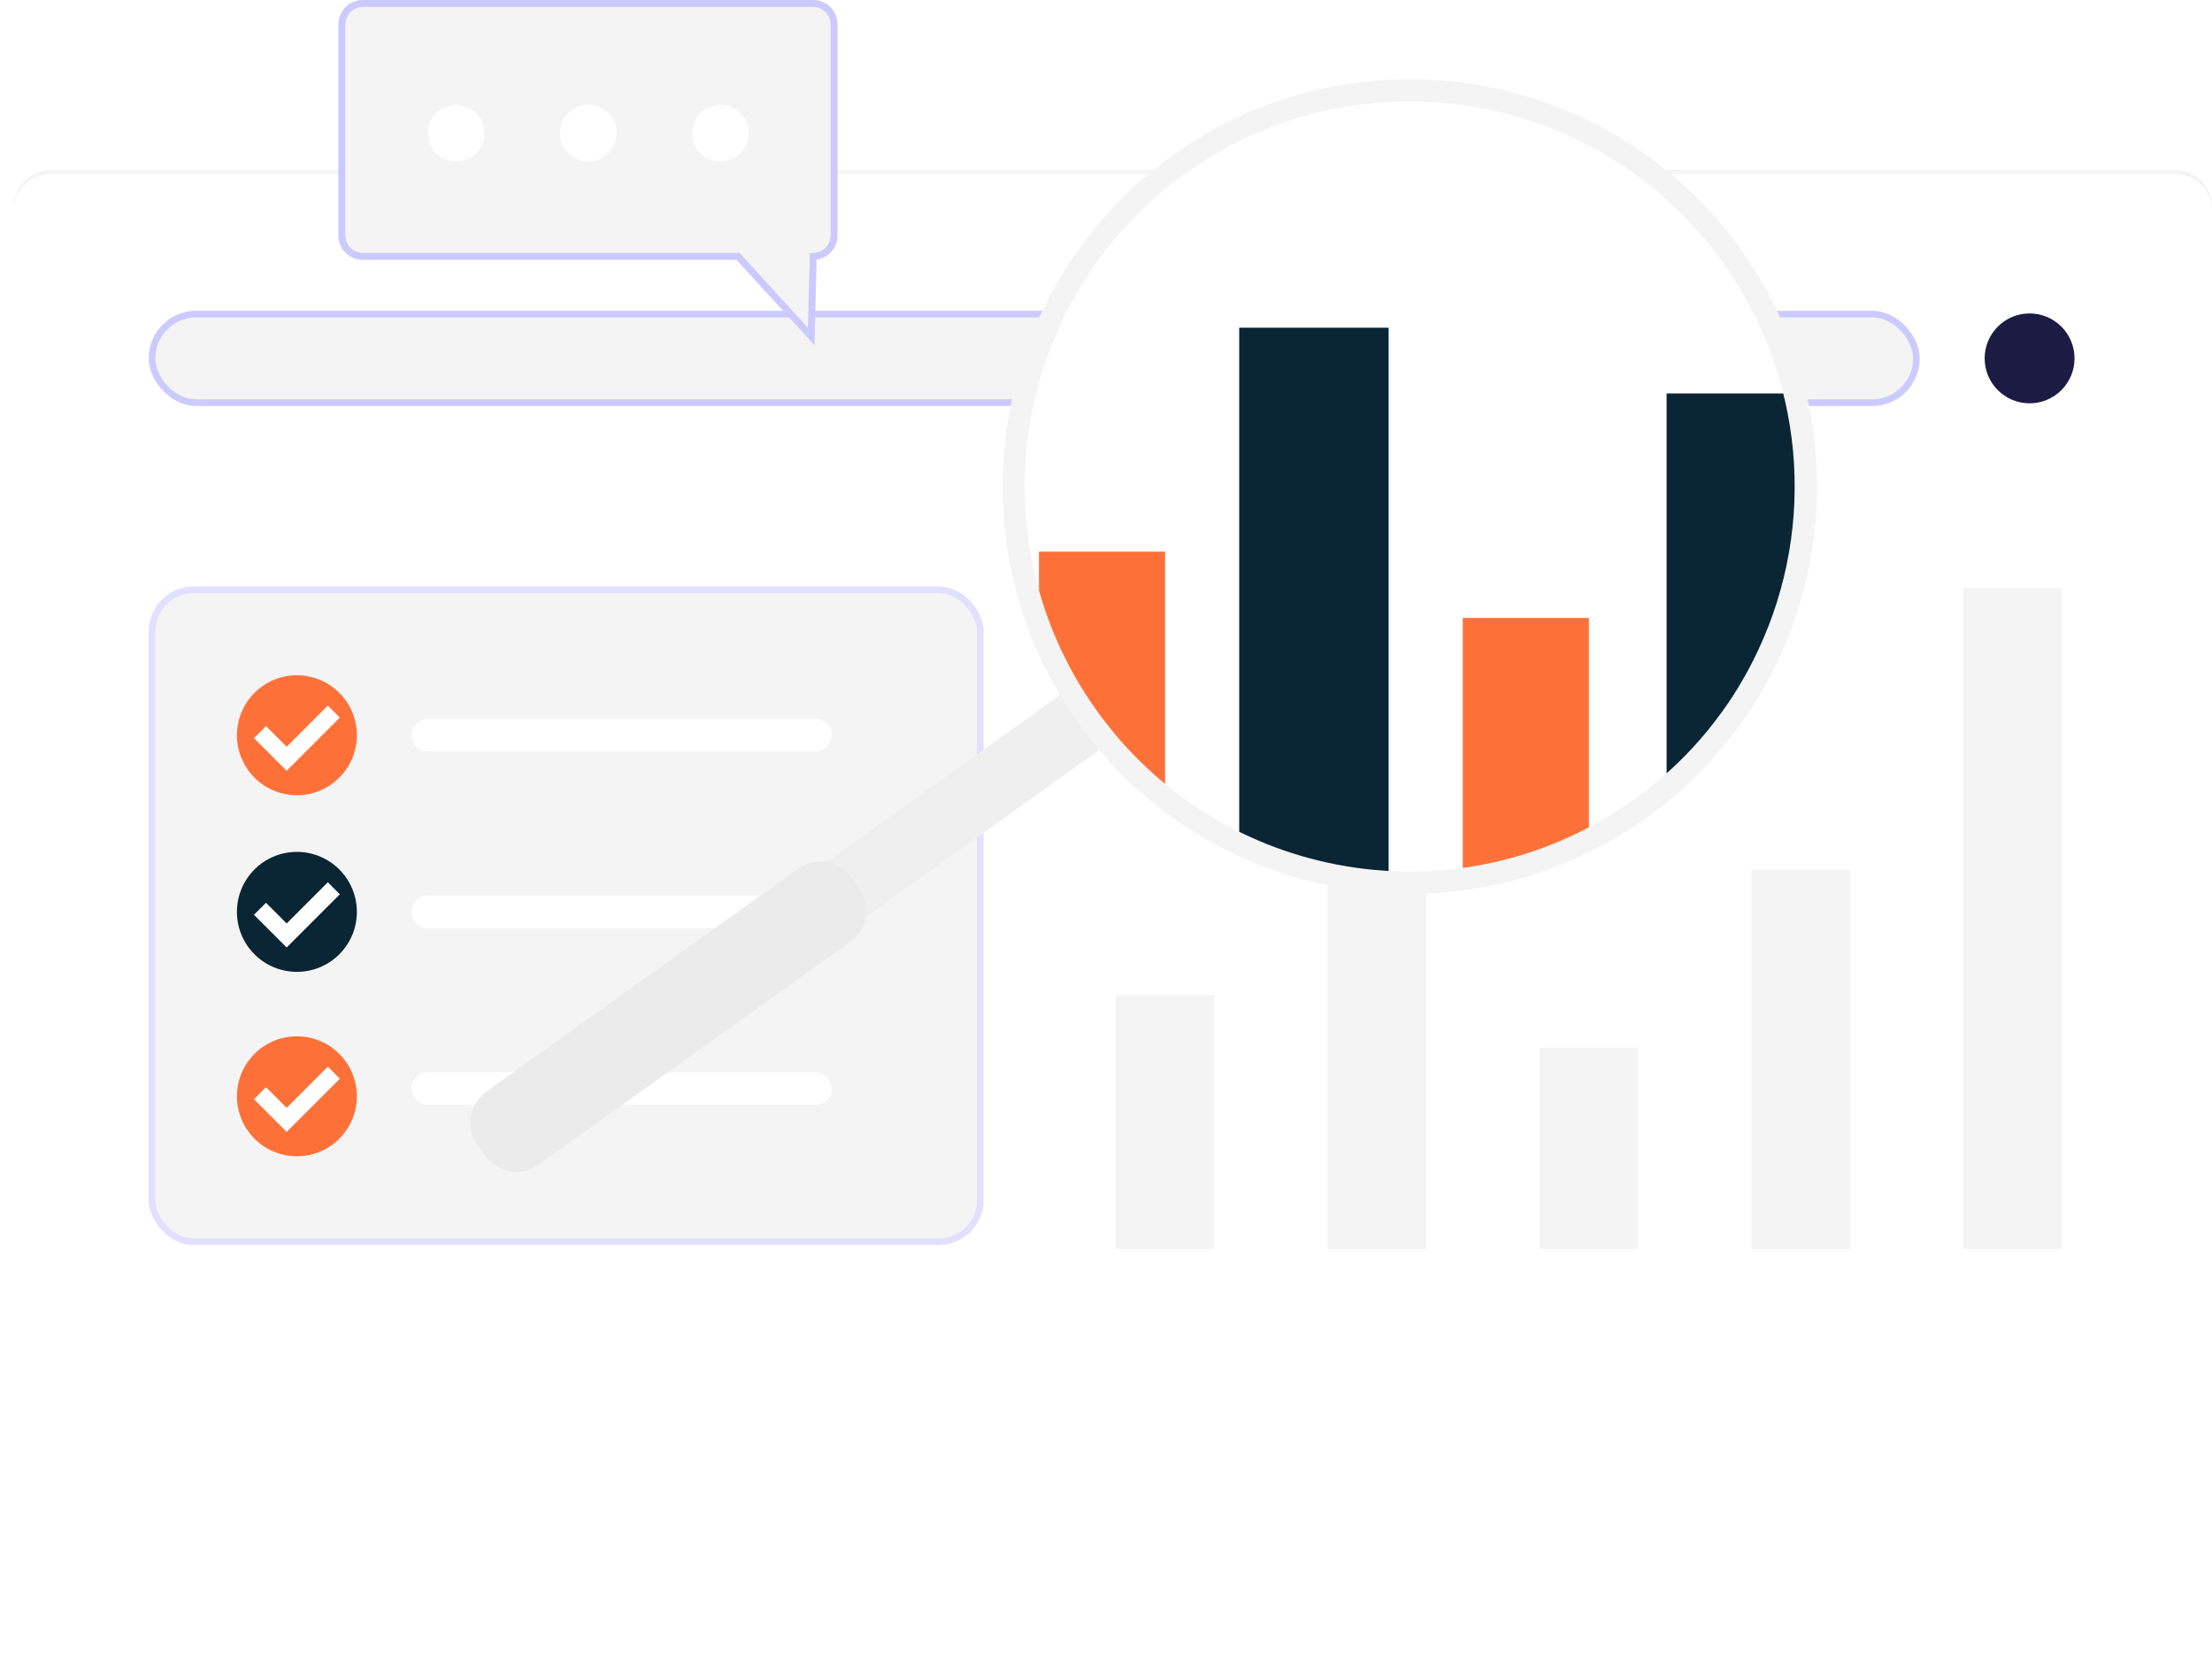 <svg xmlns="http://www.w3.org/2000/svg" xmlns:xlink="http://www.w3.org/1999/xlink" width="1718.64" height="1298.03" viewBox="0 0 1718.64 1298.03">
  <defs>
    <filter id="Path_918">
      <feOffset dy="3" input="SourceAlpha"/>
      <feGaussianBlur stdDeviation="3" result="blur"/>
      <feFlood flood-opacity="0" result="color"/>
      <feComposite operator="out" in="SourceGraphic" in2="blur"/>
      <feComposite operator="in" in="color"/>
      <feComposite operator="in" in2="SourceGraphic"/>
    </filter>
    <clipPath id="clip-path">
      <path id="Path_909" data-name="Path 909" d="M1315.48,653.69c-134.36,96.06-321.16,65-417.22-69.35a300.8,300.8,0,0,1-30.19-52.75,295.143,295.143,0,0,1-12.64-33.87q-3.42-11.22-5.94-22.61a296.447,296.447,0,0,1-5.34-32.65A298.927,298.927,0,0,1,967.6,167.11c134.36-96.06,321.16-65,417.22,69.36a298.93,298.93,0,0,1,27.74,300.47A295.162,295.162,0,0,1,1397,566.11q-6,10-12.94,19.48a294.326,294.326,0,0,1-22.92,28,299.792,299.792,0,0,1-45.66,40.1Z" fill="none"/>
    </clipPath>
  </defs>
  <g id="Layer_2" data-name="Layer 2" transform="translate(-46.25 -32.52)">
    <g id="Layer_1" data-name="Layer 1">
      <g data-type="innerShadowGroup">
        <path id="Path_918-2" data-name="Path 918" d="M29.01,0H1678.85a29.01,29.01,0,0,1,29.01,29.01V1057.79a29.01,29.01,0,0,1-29.01,29.01H29.01A29.01,29.01,0,0,1,0,1057.79V29.01A29.01,29.01,0,0,1,29.01,0Z" transform="translate(57.03 164.54)" fill="#f4f4f4"/>
        <g transform="matrix(1, 0, 0, 1, 46.25, 32.52)" filter="url(#Path_918)">
          <path id="Path_918-3" data-name="Path 918" d="M29.01,0H1678.85a29.01,29.01,0,0,1,29.01,29.01V1057.79a29.01,29.01,0,0,1-29.01,29.01H29.01A29.01,29.01,0,0,1,0,1057.79V29.01A29.01,29.01,0,0,1,29.01,0Z" transform="translate(10.78 132.02)" fill="#fff"/>
        </g>
      </g>
      <rect id="Rectangle_166" data-name="Rectangle 166" width="1668.45" height="1009.5" rx="4.5" transform="translate(76.74 203.19)" fill="rgba(255,255,255,0)"/>
      <rect id="Rectangle_167" data-name="Rectangle 167" width="1370.87" height="68.81" rx="34.405" transform="translate(164.34 276.48)" fill="#fff"/>
      <rect id="Rectangle_168" data-name="Rectangle 168" width="1370.87" height="68.81" rx="34.405" transform="translate(164.34 276.48)" fill="#f4f4f4" stroke="#cbcbff" stroke-miterlimit="10" stroke-width="5.17"/>
      <circle id="Ellipse_31" data-name="Ellipse 31" cx="34.41" cy="34.41" r="34.41" transform="translate(1588.76 276.47)" fill="#1c1b43"/>
      <circle id="Ellipse_32" data-name="Ellipse 32" cx="34.41" cy="34.41" r="34.41" transform="translate(1588.76 276.47)" fill="none" stroke="#1c1b43" stroke-miterlimit="10" stroke-width="1"/>
      <rect id="Rectangle_169" data-name="Rectangle 169" width="76.72" height="197.24" transform="translate(913.11 805.46)" fill="#f4f4f4"/>
      <rect id="Rectangle_170" data-name="Rectangle 170" width="76.72" height="335.29" transform="translate(1077.75 667.41)" fill="#f4f4f4"/>
      <rect id="Rectangle_171" data-name="Rectangle 171" width="76.72" height="156.36" transform="translate(1242.4 846.34)" fill="#f4f4f4"/>
      <rect id="Rectangle_172" data-name="Rectangle 172" width="76.72" height="294.76" transform="translate(1407.05 707.94)" fill="#f4f4f4"/>
      <rect id="Rectangle_173" data-name="Rectangle 173" width="76.72" height="513.65" transform="translate(1571.69 489.05)" fill="#f4f4f4"/>
      <rect id="Rectangle_174" data-name="Rectangle 174" width="643.58" height="506.43" rx="32.41" transform="translate(164.34 490.59)" fill="#f4f4f4" stroke="#e1e0ff" stroke-miterlimit="10" stroke-width="5.17"/>
      <circle id="Ellipse_33" data-name="Ellipse 33" cx="46.59" cy="46.59" r="46.59" transform="translate(221.053 638.506) rotate(-76.98)" fill="#fd7139"/>
      <path id="Path_869" data-name="Path 869" d="M248.25,601.18l20.72,20.72,36.65-36.65" fill="none" stroke="#fff" stroke-miterlimit="10" stroke-width="13.2"/>
      <circle id="Ellipse_34" data-name="Ellipse 34" cx="46.59" cy="46.59" r="46.59" transform="translate(211.041 740.8) rotate(-45)" fill="#0a2533"/>
      <path id="Path_870" data-name="Path 870" d="M248.25,738.4l20.72,20.72,36.65-36.65" fill="none" stroke="#fff" stroke-miterlimit="10" stroke-width="13.2"/>
      <circle id="Ellipse_35" data-name="Ellipse 35" cx="46.59" cy="46.59" r="46.59" transform="translate(211.045 884.044) rotate(-45)" fill="#fd7139"/>
      <path id="Path_871" data-name="Path 871" d="M248.25,881.64l20.72,20.72,36.65-36.64" fill="none" stroke="#fff" stroke-miterlimit="10" stroke-width="13.2"/>
      <path id="Path_872" data-name="Path 872" d="M679.8,616.27H378.64A12.69,12.69,0,0,1,366,603.58h0a12.69,12.69,0,0,1,12.69-12.7H679.8a12.69,12.69,0,0,1,12.69,12.7h0A12.69,12.69,0,0,1,679.8,616.27Z" fill="#fff"/>
      <path id="Path_873" data-name="Path 873" d="M679.8,753.49H378.64A12.69,12.69,0,0,1,366,740.79h0a12.69,12.69,0,0,1,12.69-12.69H679.8a12.69,12.69,0,0,1,12.69,12.69h0A12.69,12.69,0,0,1,679.8,753.49Z" fill="#fff"/>
      <rect id="Rectangle_175" data-name="Rectangle 175" width="326.55" height="25.39" rx="12.695" transform="translate(365.95 865.32)" fill="#fff"/>
      <path id="Path_876" data-name="Path 876" d="M906.31,550.91S887,563.38,879.9,567" fill="none" stroke="#be8d77" stroke-miterlimit="10" stroke-width="1.94"/>
      <line id="Line_8" data-name="Line 8" x1="27.39" y2="15.58" transform="translate(883.25 557.86)" fill="none" stroke="#be8d77" stroke-miterlimit="10" stroke-width="1.94"/>
      <line id="Line_9" data-name="Line 9" x1="27.02" y2="15.25" transform="translate(884.85 567.38)" fill="none" stroke="#be8d77" stroke-miterlimit="10" stroke-width="1.94"/>
      <path id="Path_877" data-name="Path 877" d="M878,564.56s7.3,5,8.09,29.33" fill="none" stroke="#be8d77" stroke-miterlimit="10" stroke-width="1.94"/>
      <path id="Path_878" data-name="Path 878" d="M868.52,560.73s5.89,14.95-1.49,30.49" fill="none" stroke="#be8d77" stroke-miterlimit="10" stroke-width="1.94"/>
      <path id="Path_917" data-name="Path 917" d="M0,0" transform="translate(46.25 1330.55)" fill="none" stroke="#0d194d" stroke-width="2.34"/>
      <path id="Path_896" data-name="Path 896" d="M433.16,905.78l18.21-4.05,27.15-36.98" fill="none" stroke="#77768e" stroke-miterlimit="10" stroke-width="2.38"/>
      <rect id="Rectangle_182" data-name="Rectangle 182" width="52.48" height="421.13" transform="translate(929.839 529.495) rotate(54.44)" fill="#efefef"/>
      <path id="Path_897" data-name="Path 897" d="M1325.51,667.71c-135.41,96.81-321.16,71.56-426.28-54q-7.8-9.32-15-19.37T870.76,573.9a315.182,315.182,0,0,1-16-30q-3.94-8.4-7.32-16.95-2.26-5.69-4.29-11.43-2.93-8.26-5.35-16.63a317.17,317.17,0,0,1,43.28-268.06,312.268,312.268,0,0,1,25.77-32.56,317.36,317.36,0,0,1,50.76-45.17c142.11-101.6,339.67-68.76,441.27,73.35a315.952,315.952,0,0,1,1.5,365.95q-5,7.14-10.45,14-3.77,4.79-7.75,9.42-6,7-12.41,13.69a317.522,317.522,0,0,1-44.26,38.2Z" fill="#f4f4f4"/>
      <path id="Path_898" data-name="Path 898" d="M1315.48,653.69c-134.36,96.06-321.16,65-417.22-69.35a300.8,300.8,0,0,1-30.19-52.75,295.143,295.143,0,0,1-12.64-33.87q-3.42-11.22-5.94-22.61a296.447,296.447,0,0,1-5.34-32.65A298.927,298.927,0,0,1,967.6,167.11c134.36-96.06,321.16-65,417.22,69.36a298.93,298.93,0,0,1,27.74,300.47A295.162,295.162,0,0,1,1397,566.11q-6,10-12.94,19.48a294.326,294.326,0,0,1-22.92,28,299.792,299.792,0,0,1-45.66,40.1Z" fill="#fff"/>
      <path id="Path_899" data-name="Path 899" d="M423.29,930.17l-5.93-8.29a29.79,29.79,0,0,1,6.91-41.55l242-173a29.79,29.79,0,0,1,41.55,6.91l5.92,8.29a29.78,29.78,0,0,1-6.9,41.55l-241.95,173a29.78,29.78,0,0,1-41.6-6.91Z" fill="#ebebeb"/>
      <g id="Group_275" data-name="Group 275" clip-path="url(#clip-path)">
        <rect id="Rectangle_183" data-name="Rectangle 183" width="98" height="248.54" transform="translate(853.47 460.99)" fill="#fd7139"/>
        <rect id="Rectangle_184" data-name="Rectangle 184" width="116.09" height="422.49" transform="translate(1009.07 287.04)" fill="#0a2533"/>
        <rect id="Rectangle_185" data-name="Rectangle 185" width="98" height="197.02" transform="translate(1182.76 512.5)" fill="#fd7139"/>
        <rect id="Rectangle_186" data-name="Rectangle 186" width="110.54" height="371.42" transform="translate(1341.14 338.11)" fill="#0a2533"/>
        <rect id="Rectangle_187" data-name="Rectangle 187" width="76.72" height="647.23" transform="translate(1522.7 62.29)" fill="#fe5b54"/>
      </g>
      <path id="Path_910" data-name="Path 910" d="M328.1,231.63H619.64l56.88,62.2,1.56-62.2a16.2,16.2,0,0,0,16.2-16.2v-164a16.2,16.2,0,0,0-16.2-16.21h-350a16.2,16.2,0,0,0-16.2,16.21v164a16.2,16.2,0,0,0,16.22,16.2Z" fill="#f4f4f4" stroke="#ccc9ff" stroke-miterlimit="10" stroke-width="5.4"/>
      <circle id="Ellipse_38" data-name="Ellipse 38" cx="22.06" cy="22.06" r="22.06" transform="matrix(0.159, -0.987, 0.987, 0.159, 375.369, 154.232)" fill="#fff"/>
      <circle id="Ellipse_39" data-name="Ellipse 39" cx="22.06" cy="22.06" r="22.06" transform="matrix(0.159, -0.987, 0.987, 0.159, 478.024, 154.227)" fill="#fff"/>
      <circle id="Ellipse_40" data-name="Ellipse 40" cx="22.06" cy="22.06" r="22.06" transform="translate(574.889 133.485) rotate(-40.49)" fill="#fff"/>
    </g>
  </g>
</svg>
